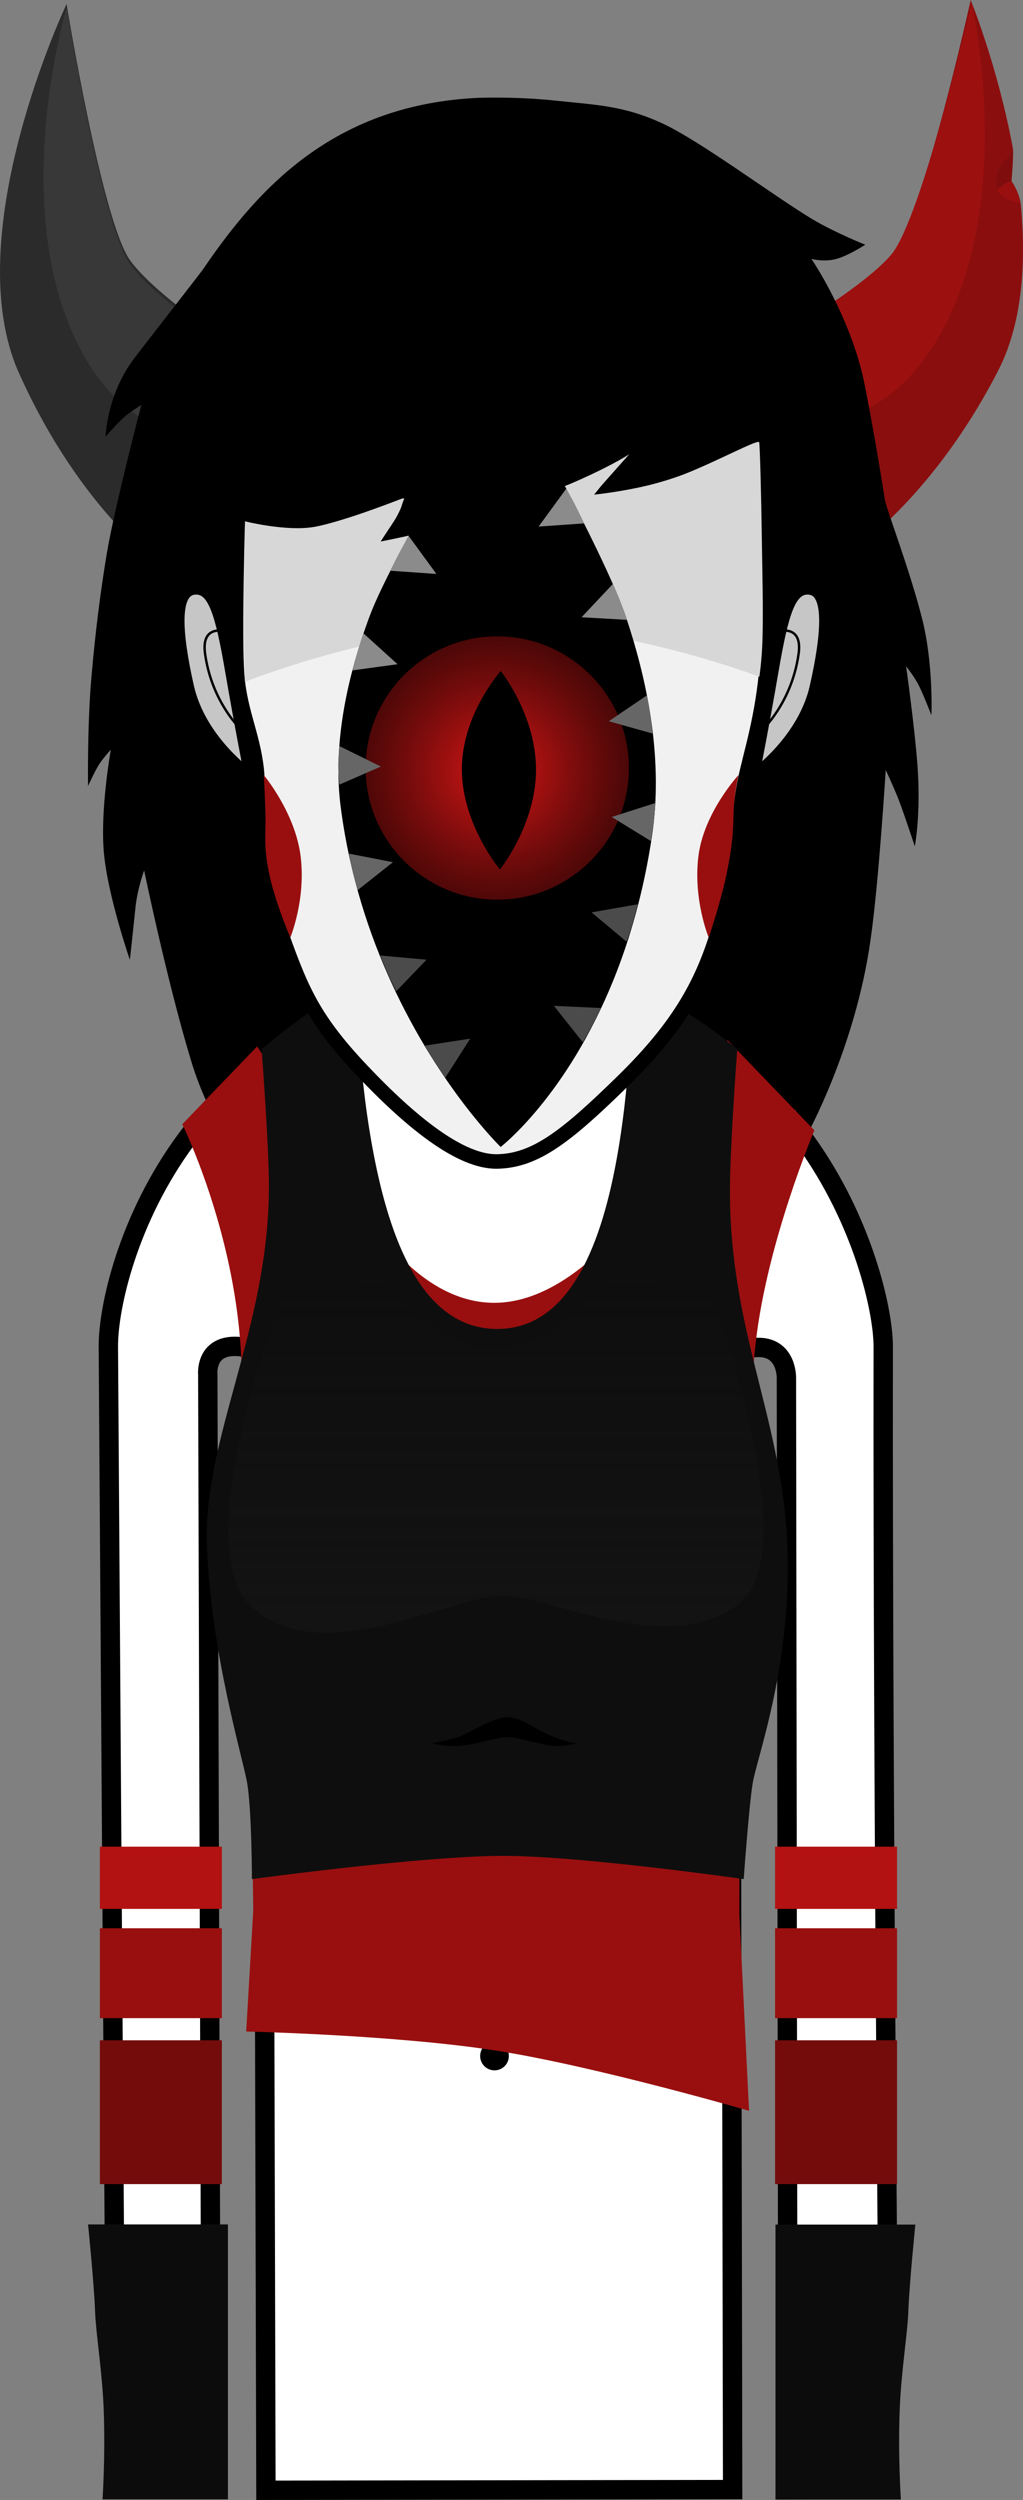 <svg version="1.1" xmlns="http://www.w3.org/2000/svg" xmlns:xlink="http://www.w3.org/1999/xlink" width="105.684" height="258.247" viewBox="0,0,105.684,258.247"><rect x="0" y="0" width="105.684" height="258.247" fill="#808080" stroke="none"/><defs><linearGradient x1="240.35" y1="178.454" x2="240.35" y2="215.912" gradientUnits="userSpaceOnUse" id="color-1"><stop offset="0" stop-color="#131313" stop-opacity="0"/><stop offset="1" stop-color="#131313"/></linearGradient><radialGradient cx="240.416" cy="126.587" r="13.6" gradientUnits="userSpaceOnUse" id="color-2"><stop offset="0" stop-color="#da1616"/><stop offset="1" stop-color="#990f0f"/></radialGradient><radialGradient cx="240.044" cy="126.979" r="27.496" gradientUnits="userSpaceOnUse" id="color-3"><stop offset="0" stop-color="#000000" stop-opacity="0"/><stop offset="1" stop-color="#000000"/></radialGradient></defs><g transform="translate(-189.043,-47.253)"><g data-paper-data="{&quot;isPaintingLayer&quot;:true}" fill-rule="nonzero" stroke-linejoin="miter" stroke-miterlimit="10" stroke-dasharray="" stroke-dashoffset="0" style="mix-blend-mode: normal"><g stroke="#000000" stroke-width="0" stroke-linecap="round"><g><path d="M266.596,83.741c0,0 11.52,-6.382 14.746,-10.447c3.114,-3.925 7.98,-26.04 7.98,-26.04c0,0 2.778,6.803 4.351,15.271c0.122,0.658 -0.132,3.431 -0.132,3.431c0,0 0.847,1.188 0.97,2.522c0.55,5.989 0.157,12.201 -2.368,17.1c-7.243,14.051 -16.164,19.375 -16.164,19.375z" data-paper-data="{&quot;index&quot;:null}" fill="#8b0e0e"/><path d="M293.584,64.949c-0.052,0.4 -0.078,1.022 -0.078,1.022c0,0 -0.477,0.163 -0.719,0.319c-0.269,0.174 -0.822,0.645 -0.822,0.645c0,0 -0.071,-1.664 0.296,-2.264c0.367,-0.6 1.4,-1.8 1.4,-1.8c0,0 -0.004,1.507 -0.077,2.078z" fill="#800d0d"/><path d="M294.067,66.995c0.167,0.403 0.4,1.287 0.4,1.287c0,0 -1.07,-0.283 -1.509,-0.534c-0.362,-0.207 -0.972,-0.835 -0.972,-0.835c0,0 0.573,-0.481 0.831,-0.636c0.241,-0.145 0.7,-0.295 0.7,-0.295c0,0 0.402,0.655 0.55,1.013z" fill="#990f0f"/></g><path d="M266.29,83.792c0,0 11.591,-6.251 14.863,-10.28c3.158,-3.889 8.274,-25.948 8.274,-25.948c0,0 4.492,19.623 -2.909,33.591c-7.402,13.968 -19.098,8.788 -19.098,8.788z" data-paper-data="{&quot;index&quot;:null}" fill="#9d1010"/></g><g stroke="#000000" stroke-width="0" stroke-linecap="round"><path d="M206.069,106.012c0,0 -8.614,-5.808 -15.073,-20.236c-6.383,-14.26 4.926,-38.11 4.926,-38.11c0,0 3.64,22.35 6.534,26.44c2.997,4.237 14.148,11.244 14.148,11.244z" fill="#2b2b2b"/><path d="M215.069,91.812c0,0 -12.014,4.392 -18.473,-10.036c-6.458,-14.428 -0.674,-33.71 -0.674,-33.71c0,0 3.64,22.35 6.534,26.44c2.997,4.237 14.148,11.244 14.148,11.244z" fill="#383838"/></g><path d="M210.068,74.998c5.881,-8.648 13.734,-16.972 28.452,-17.643c2.879,-0.069 5.556,0.039 8.042,0.306c4.015,0.431 6.925,0.493 10.899,2.334c3.973,1.841 11.658,7.6 15.509,9.902c2.285,1.366 5.461,2.637 5.461,2.637c0,0 -1.768,1.146 -3.034,1.479c-1.267,0.333 -2.527,-0.017 -2.527,-0.017c0,0 4.106,6.013 5.49,12.956c0.713,3.579 1.428,7.671 2.098,11.922c0.152,0.961 2.548,7.154 3.846,12.288c1.188,4.695 0.961,9.977 0.961,9.977c0,0 -0.724,-1.89 -1.235,-2.944c-0.51,-1.054 -1.377,-2.106 -1.377,-2.106c0,0 0.879,6.268 1.172,10.222c0.374,5.059 -0.276,8.363 -0.276,8.363c0,0 -1.085,-3.285 -1.623,-4.7c-0.444,-1.165 -1.381,-3.187 -1.381,-3.187c0,0 -0.724,11.777 -1.574,17.586c-1.562,11.148 -6.631,20.254 -6.631,20.254l-1.155,-2.76c0,0 -1.023,2.584 -2.16,3.919c-1.137,1.334 -3.439,3.425 -3.439,3.425l-0.092,-4.356c0,0 -7.06,12.955 -24.351,12.783c-16.306,-0.3 -26.072,-12.552 -26.072,-12.552l-0.116,3.122c0,0 -3.895,-3.872 -6.181,-11.415c-2.478,-8.173 -4.839,-19.622 -4.839,-19.622c0,0 -0.702,1.88 -0.904,3.884c-0.23,2.279 -0.572,5.348 -0.572,5.348c0,0 -2.277,-6.587 -2.681,-11.044c-0.404,-4.457 0.715,-10.665 0.715,-10.665c0,0 -0.819,0.893 -1.241,1.566c-0.422,0.672 -1.113,2.188 -1.113,2.188c0,0 -0.087,-6.227 0.338,-11.107c0.17,-1.948 0.592,-6.848 1.597,-12.891c0.784,-4.715 3.57,-15.37 3.57,-15.37c0,0 -1.16,0.714 -1.814,1.293c-0.654,0.579 -1.879,1.979 -1.879,1.979c0,0 0.119,-4.375 2.985,-8.117c2.994,-3.909 6.748,-8.673 7.133,-9.238z" fill="#000000" stroke="none" stroke-width="1.5" stroke-linecap="butt"/><g stroke-linecap="butt"><path d="M201.03,304.392c0,0 -0.635,-94.384 -0.793,-118.012c-0.055,-8.153 8.187,-36.761 40.202,-36.921c31.602,-0.158 39.857,29.487 39.849,36.897c-0.077,46.243 0.654,117.986 0.654,117.986l-10.497,0.096l-0.159,-114.843c0,0 0.075,-3.099 -2.816,-3.154c-3.434,-0.065 -2.945,3.116 -2.945,3.116l0.205,114.87l-48.214,0.072l-0.305,-115.233c0,0 0.279,-2.919 -2.886,-2.934c-3.111,-0.015 -2.816,2.909 -2.816,2.909l0.353,115.067z" fill="#ffffff" stroke="#000000" stroke-width="2"/><path d="M255.628,200.334c-0.571,0 -1.034,-0.463 -1.034,-1.034c0,-0.571 0.463,-1.034 1.034,-1.034c0.571,0 1.034,0.463 1.034,1.034c0,0.571 -0.463,1.034 -1.034,1.034z" fill="#000000" stroke="none" stroke-width="1.5"/><path d="M250.368,204.569c-4.463,-0.314 -6.552,-1.794 -6.17,-2.58c0.118,-0.242 2.846,1.064 6.97,1.305c6.409,0.375 8.51,-0.632 8.51,-0.632v1.346c0,0 -2.413,1.047 -9.311,0.561z" fill="#000000" stroke="#000000" stroke-width="0"/><path d="M222.555,199.3c0,-0.571 0.463,-1.034 1.034,-1.034c0.571,0 1.034,0.463 1.034,1.034c0,0.571 -0.463,1.034 -1.034,1.034c-0.571,0 -1.034,-0.463 -1.034,-1.034z" fill="#000000" stroke="none" stroke-width="1.5"/><path d="M228.849,204.569c-6.897,0.486 -9.311,-0.561 -9.311,-0.561v-1.346c0,0 2.101,1.007 8.51,0.632c4.124,-0.241 6.853,-1.547 6.97,-1.305c0.383,0.786 -1.706,2.266 -6.17,2.58z" fill="#000000" stroke="#000000" stroke-width="0"/><path d="M240.129,261.121c-0.819,0 -1.483,-0.664 -1.483,-1.483c0,-0.819 0.664,-1.483 1.483,-1.483c0.819,0 1.483,0.664 1.483,1.483c0,0.819 -0.664,1.483 -1.483,1.483z" data-paper-data="{&quot;index&quot;:null}" fill="#000000" stroke="none" stroke-width="1.5"/><path d="M215.206,244.608c0,0 -0.536,-45.432 -1.285,-57.903c-0.758,-12.617 -6.046,-23.321 -6.046,-23.321l7.735,-8.04l10.718,16.284c0,0 5.381,10.29 13.878,10.206c8.271,-0.082 15.011,-10.206 15.011,-10.206l8.982,-16.936l8.977,9.325c0,0 -4.848,11.419 -6.046,21.809c-1.703,14.778 -1.705,59.18 -1.705,59.18l1.002,20.296c0,0 -15.744,-4.582 -26.078,-6.212c-10.334,-1.63 -25.873,-1.981 -25.873,-1.981z" fill="#990f0f" stroke="none" stroke-width="0"/><path d="M215.069,241.364c0,0 -0.011,-7.088 -0.496,-9.954c-0.407,-2.406 -3.766,-13.476 -4.157,-24.555c-0.391,-11.079 6.408,-22.442 6.408,-37.068c0,-4.333 -0.757,-14.148 -0.757,-14.148c0,0 2.673,-2.267 4.656,-3.611c1.983,-1.344 5.172,-2.701 5.172,-2.701c0,0 0.095,9.083 1.923,18.021c1.775,8.677 5.169,17.219 12.637,17.185c7.635,-0.034 10.838,-9.203 12.385,-18.058c1.525,-8.729 1.447,-17.148 1.447,-17.148c0,0 3.913,1.464 6.166,2.839c2.253,1.375 4.754,3.473 4.754,3.473c0,0 -0.757,10.041 -0.757,14.634c0,14.269 5.178,23.158 5.892,35.797c0.714,12.638 -3.131,22.786 -3.547,25.42c-0.392,2.478 -0.922,9.874 -0.922,9.874c0,0 -16.794,-2.4 -24.827,-2.4c-8.335,0 -25.974,2.4 -25.974,2.4z" fill="#0e0e0e" stroke="#000000" stroke-width="0"/><path d="M199.635,305.434c0,0 0.31,-4.558 0.114,-9.45c-0.151,-3.759 -0.804,-7.716 -0.883,-9.953c-0.098,-2.807 -0.726,-8.996 -0.726,-8.996h14.449v28.399z" fill="#0c0c0c" stroke="none" stroke-width="0"/><path d="M269.157,305.452v-28.399h14.449c0,0 -0.628,6.189 -0.726,8.996c-0.079,2.238 -0.732,6.194 -0.883,9.953c-0.196,4.892 0.114,9.45 0.114,9.45z" data-paper-data="{&quot;index&quot;:null}" fill="#0c0c0c" stroke="none" stroke-width="0"/><path d="M236.474,226.656c1.046,-0.362 3.572,-2.024 5.007,-2.024c1.429,0 2.9,1.345 4.838,2.068c1.938,0.723 2.362,0.617 2.362,0.617c0,0 -1.33,0.433 -2.67,0.266c-1.341,-0.167 -3.547,-0.89 -4.53,-0.89c-0.994,0 -3.052,0.689 -4.741,0.886c-1.689,0.197 -3.024,-0.261 -3.024,-0.261c0,0 1.712,-0.299 2.758,-0.661z" fill="#000000" stroke="none" stroke-width="0"/><path d="M199.362,272.871v-14.857h12.6v14.857z" fill="#740c0c" stroke="none" stroke-width="0"/><path d="M211.962,246.442v9.286h-12.6v-9.286z" fill="#990f0f" stroke="none" stroke-width="0"/><path d="M199.362,244.442v-6.429h12.6v6.429z" fill="#b31212" stroke="none" stroke-width="0"/><path d="M269.114,272.871v-14.857h12.6v14.857z" fill="#740c0c" stroke="none" stroke-width="0"/><path d="M281.714,246.442v9.286h-12.6v-9.286z" fill="#990f0f" stroke="none" stroke-width="0"/><path d="M269.114,244.442v-6.429h12.6v6.429z" fill="#b31212" stroke="none" stroke-width="0"/><path d="M214.908,213.096c-6.662,-6.454 3.467,-32.25 3.467,-32.25l9.853,-1.569c0,0 6.225,7.261 11.697,7.319c6.655,0.071 12.354,-8.142 12.354,-8.142l10.196,2.392c0,0 10.181,26.877 2.7,32.25c-7.478,5.37 -19.108,-0.989 -24.25,-1c-5.347,-0.011 -18.914,7.881 -26.017,1z" fill="url(#color-1)" stroke="none" stroke-width="0"/></g><path d="M213.632,100.123c0,0 4.547,1.47 7.474,0.957c2.927,-0.514 10.363,-3.473 10.363,-3.473c0,0 -0.008,1.5 -0.264,2.258c-0.259,0.767 -1.282,2.315 -1.282,2.315c0,0 4.844,-1.109 10.481,-3.003c9.891,-3.324 15.117,-5.987 15.117,-5.987l-3.413,4.248c0,0 4.011,-0.544 8.012,-2.146c3.946,-1.58 7.882,-3.722 7.947,-3.344c0.142,0.836 0.53,18.185 0.218,23.743c-0.422,5.669 -1.7,9.333 -2.317,12.354c-0.617,3.021 -0.845,8.777 -2.54,14.708c-1.696,5.931 -4.161,10.423 -10.018,16.159c-5.858,5.736 -9.054,8.253 -13.014,8.322c-3.811,0.066 -8.936,-4.1 -13.935,-9.382c-5.324,-5.625 -6.412,-8.681 -8.716,-15.14c-2.304,-6.459 -1.777,-9.909 -2.123,-15.248c-0.253,-3.903 -1.761,-6.445 -2.076,-10.428c-0.315,-3.983 0.086,-16.912 0.086,-16.912z" fill="#f1f1f1" stroke="#000000" stroke-width="1.5" stroke-linecap="butt"/><path d="M214.746,127.158c0,0 -4.932,-3.517 -6.164,-8.975c-1.296,-5.743 -1.461,-9.733 0.48,-9.992c1.941,-0.259 2.703,2.377 3.733,8.356c1.029,5.979 1.951,10.611 1.951,10.611z" data-paper-data="{&quot;index&quot;:null}" fill="#c6c6c6" stroke="#000000" stroke-width="1" stroke-linecap="butt"/><path d="M214.543,123.211c0,0 -3.564,-2.923 -4.318,-8.451c-0.421,-3.083 2.157,-2.28 2.157,-2.28" fill="none" stroke="#000000" stroke-width="0.25" stroke-linecap="round"/><path d="M268.979,116.547c1.029,-5.979 1.791,-8.615 3.733,-8.356c1.941,0.259 1.776,4.249 0.48,9.992c-1.232,5.458 -6.164,8.975 -6.164,8.975c0,0 0.922,-4.633 1.951,-10.611z" data-paper-data="{&quot;index&quot;:null}" fill="#c6c6c6" stroke="#000000" stroke-width="1" stroke-linecap="butt"/><path d="M269.392,112.48c0,0 2.578,-0.803 2.157,2.28c-0.754,5.527 -4.318,8.451 -4.318,8.451" data-paper-data="{&quot;index&quot;:null}" fill="none" stroke="#000000" stroke-width="0.25" stroke-linecap="round"/><path d="M221.529,101.679c2.852,-0.506 9.281,-2.97 9.281,-2.97c0,0 -0.421,1.297 -0.857,2.044c-0.436,0.747 -1.724,2.465 -1.724,2.465c0,0 6.795,-1.275 12.289,-3.143c9.639,-3.278 13.533,-5.904 13.533,-5.904l-3.716,4.189c0,0 5.499,-0.536 9.397,-2.116c3.846,-1.558 7.682,-3.67 7.744,-3.297c0.071,0.422 0.204,5.108 0.277,10.318c0.04,2.86 0.147,7.029 0.06,10.053c-0.064,2.233 -0.324,3.842 -0.324,3.842c0,0 -14.64,-5.596 -27.24,-5.191c-12.599,0.406 -25.906,5.716 -25.906,5.716c0,0 -0.135,-4.723 -0.101,-7.822c0.049,-4.436 0.132,-8.75 0.132,-8.75c0,0 4.302,1.072 7.154,0.565z" fill="#d7d7d7" stroke="#ff0000" stroke-width="0" stroke-linecap="butt"/><path d="M253.732,111.053c2.372,7.084 3.8,14.954 2.673,22.525c-0.867,5.824 -2.316,10.774 -3.991,14.916c-4.868,12.032 -11.65,17.241 -11.65,17.241c0,0 -6.292,-6.107 -11.228,-16.839c-2.34,-5.088 -4.375,-11.216 -5.29,-18.225c-0.85,-6.506 0.622,-13.428 2.999,-19.811c2.376,-6.383 13.768,-25.181 13.768,-25.181c0,0 10.348,18.289 12.72,25.373z" fill="#000000" stroke="none" stroke-width="1.5" stroke-linecap="butt"/><path d="M226.816,126.587c0,-7.511 6.089,-13.6 13.6,-13.6c7.511,0 13.6,6.089 13.6,13.6c0,7.511 -6.089,13.6 -13.6,13.6c-7.511,0 -13.6,-6.089 -13.6,-13.6z" fill="url(#color-2)" stroke="#000000" stroke-width="0" stroke-linecap="butt"/><path d="M224.162,126.63c0,-8.947 7.253,-16.2 16.2,-16.2c8.947,0 16.2,7.253 16.2,16.2c0,8.947 -7.253,16.2 -16.2,16.2c-8.947,0 -16.2,-7.253 -16.2,-16.2z" fill="url(#color-3)" stroke="#000000" stroke-width="0" stroke-linecap="butt"/><path d="M244.42,126.809c-0.025,5.661 -3.734,10.265 -3.734,10.265c0,0 -3.956,-4.738 -3.932,-10.399c0.025,-5.661 4.021,-10.102 4.021,-10.102c0,0 3.669,4.575 3.645,10.236z" fill="#000000" stroke="none" stroke-width="1.5" stroke-linecap="butt"/><path d="M224.101,124.321l4.289,2.117l-4.297,1.871c0,0 -0.108,-1.314 -0.106,-1.971c0.001,-0.591 0.115,-2.016 0.115,-2.016z" fill="#666666" stroke="#000000" stroke-width="0" stroke-linecap="round"/><path d="M256.457,123.027l-4.524,-1.271l3.944,-2.674c0,0 0.266,1.454 0.366,2.136c0.092,0.628 0.213,1.809 0.213,1.809z" data-paper-data="{&quot;index&quot;:null}" fill="#666666" stroke="#000000" stroke-width="0" stroke-linecap="round"/><path d="M256.291,134.138l-4.053,-2.492l4.522,-1.446c0,0 -0.105,1.326 -0.184,1.985c-0.078,0.654 -0.285,1.953 -0.285,1.953z" data-paper-data="{&quot;index&quot;:null}" fill="#666666" stroke="#000000" stroke-width="0" stroke-linecap="round"/><path d="M229.639,136.317l-3.649,2.885c0,0 -0.341,-1.208 -0.489,-1.826c-0.152,-0.637 -0.411,-1.942 -0.411,-1.942z" data-paper-data="{&quot;index&quot;:null}" fill="#666666" stroke="#000000" stroke-width="0" stroke-linecap="round"/><path d="M228.317,145.956l4.789,0.433l-3.132,3.262c0,0 -0.521,-1.045 -0.778,-1.618c-0.291,-0.649 -0.879,-2.077 -0.879,-2.077z" data-paper-data="{&quot;index&quot;:null}" fill="#4b4b4b" stroke="#000000" stroke-width="0" stroke-linecap="round"/><path d="M232.939,155.268l4.68,-0.723l-2.585,4.048c0,0 -0.803,-1.191 -1.162,-1.76c-0.338,-0.537 -0.933,-1.565 -0.933,-1.565z" data-paper-data="{&quot;index&quot;:null}" fill="#4b4b4b" stroke="#000000" stroke-width="0" stroke-linecap="round"/><path d="M253.779,144.537l-3.626,-3.036l4.784,-0.837c0,0 -0.383,1.457 -0.585,2.131c-0.182,0.61 -0.573,1.742 -0.573,1.742z" data-paper-data="{&quot;index&quot;:null}" fill="#4b4b4b" stroke="#000000" stroke-width="0" stroke-linecap="round"/><path d="M249.256,154.927l-2.988,-3.769l4.863,0.223c0,0 -0.576,1.19 -0.89,1.783c-0.312,0.59 -0.985,1.764 -0.985,1.764z" data-paper-data="{&quot;index&quot;:null}" fill="#4b4b4b" stroke="#000000" stroke-width="0" stroke-linecap="round"/><path d="M226.599,112.684l3.514,3.184l-4.663,0.634c0,0 0.32,-1.238 0.509,-1.867c0.194,-0.643 0.64,-1.951 0.64,-1.951z" data-paper-data="{&quot;index&quot;:null}" fill="#8b8b8b" stroke="#000000" stroke-width="0" stroke-linecap="round"/><path d="M253.824,111.283l-4.701,-0.267l3.24,-3.443c0,0 0.477,1.076 0.706,1.658c0.255,0.647 0.755,2.051 0.755,2.051z" data-paper-data="{&quot;index&quot;:null}" fill="#8b8b8b" stroke="#000000" stroke-width="0" stroke-linecap="round"/><path d="M231.268,102.626l2.857,3.915l-4.761,-0.33c0,0 0.597,-1.223 0.917,-1.826c0.314,-0.592 0.986,-1.759 0.986,-1.759z" data-paper-data="{&quot;index&quot;:null}" fill="#8b8b8b" stroke="#000000" stroke-width="0" stroke-linecap="round"/><path d="M249.393,101.318l-4.708,0.33l2.857,-3.915c0,0 0.564,0.99 0.848,1.54c0.327,0.633 1.003,2.045 1.003,2.045z" data-paper-data="{&quot;index&quot;:null}" fill="#8b8b8b" stroke="#000000" stroke-width="0" stroke-linecap="round"/><path d="M220.098,135.692c0.559,4.497 -1.065,8.416 -1.065,8.416c0,0 -1.612,-3.758 -2.208,-6.729c-0.596,-2.971 -0.299,-3.975 -0.357,-6.064c-0.058,-2.09 -0.172,-3.993 -0.172,-3.993c0,0 3.244,3.873 3.802,8.37z" fill="#990f0f" stroke="none" stroke-width="0" stroke-linecap="butt"/><path d="M265.329,127.322c0,0 -0.448,1.903 -0.505,3.993c-0.058,2.09 -0.094,3.094 -0.69,6.064c-0.596,2.971 -1.875,6.729 -1.875,6.729c0,0 -1.624,-3.919 -1.065,-8.416c0.559,-4.497 4.135,-8.37 4.135,-8.37z" data-paper-data="{&quot;index&quot;:null}" fill="#990f0f" stroke="none" stroke-width="0" stroke-linecap="butt"/></g></g></svg>